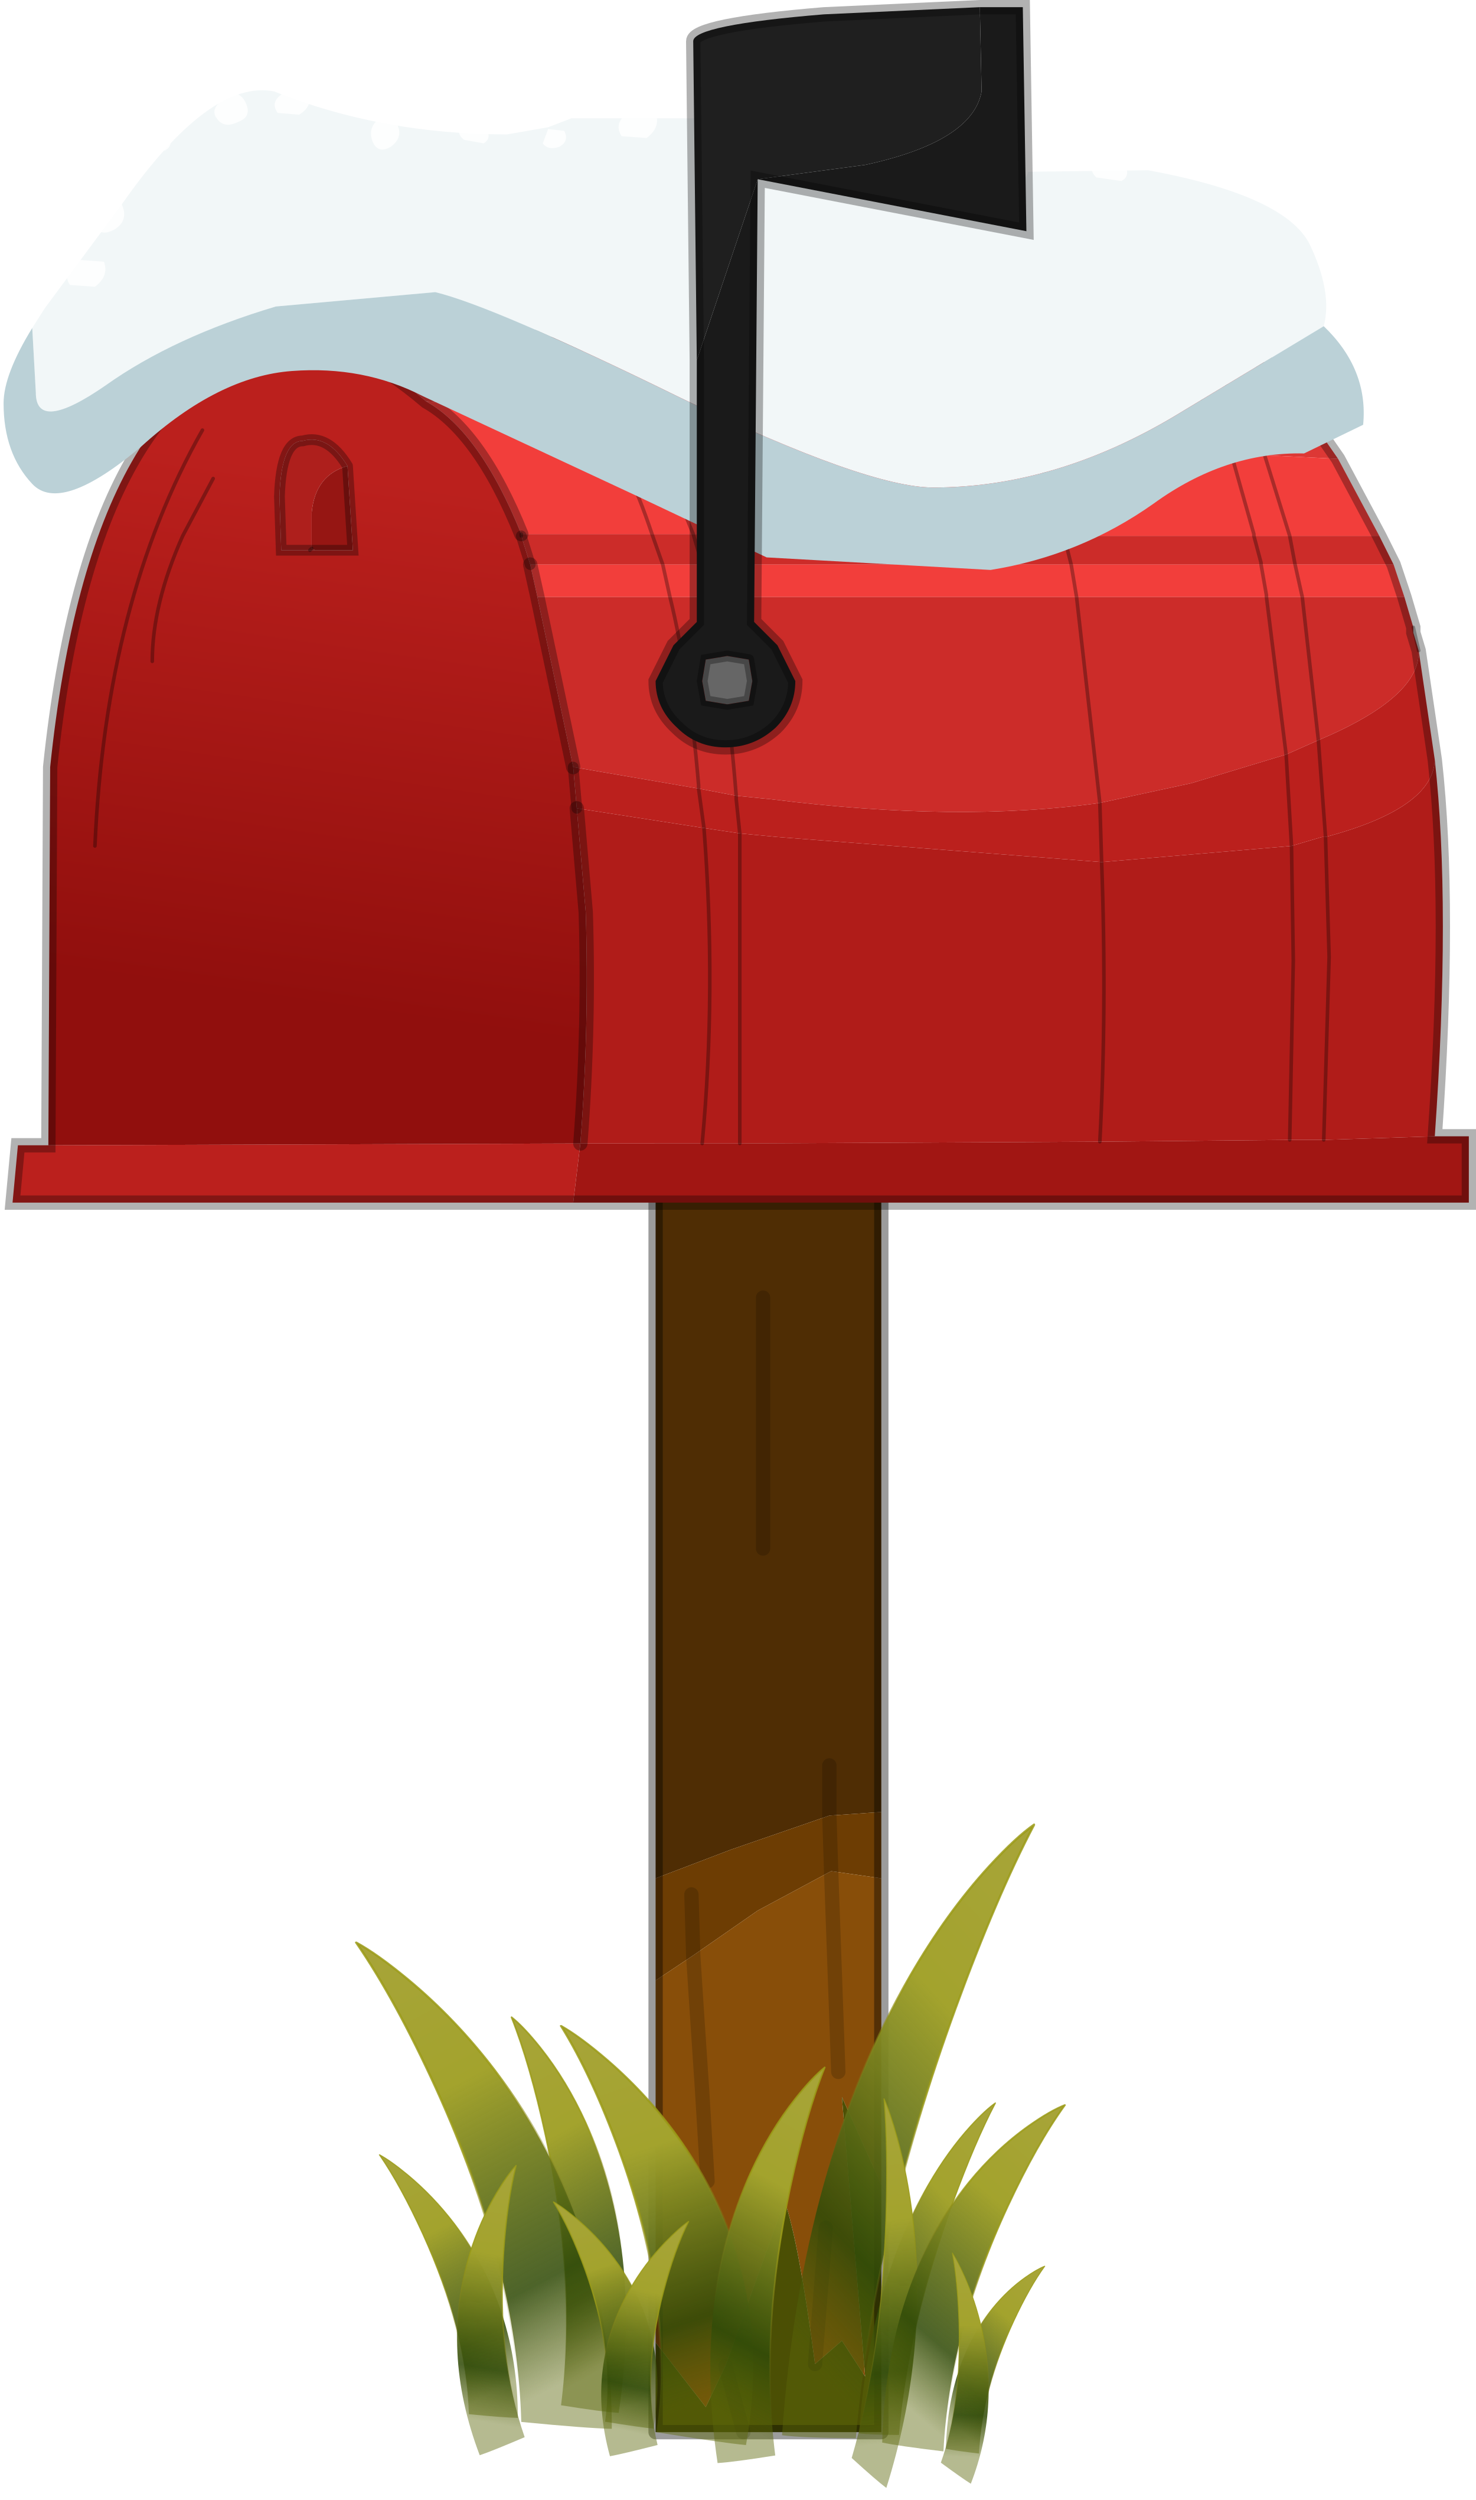 <?xml version="1.0" encoding="UTF-8" standalone="no"?>
<svg xmlns:ffdec="https://www.free-decompiler.com/flash" xmlns:xlink="http://www.w3.org/1999/xlink" ffdec:objectType="frame" height="69.75px" width="41.2px" xmlns="http://www.w3.org/2000/svg">
  <g transform="matrix(1.0, 0.0, 0.0, 1.0, 20.85, 68.0)">
    <use ffdec:characterId="272" height="36.15" transform="matrix(1.0, 0.0, 0.0, 1.0, -2.75, -36.1)" width="6.7" xlink:href="#decoration186-shape0"/>
    <use ffdec:characterId="274" height="138.9" transform="matrix(-0.087, 0.013, 0.0, 0.083, -3.354, -12.229)" width="37.25" xlink:href="#decoration186-sprite0"/>
    <filter id="decoration186-filter0">
      <feColorMatrix in="SourceGraphic" result="filterResult0" type="matrix" values="1.0 0.0 0.0 0.0 0.0 0.0 1.0 0.0 0.0 0.0 0.0 0.0 1.0 0.0 0.0 0.0 0.0 0.0 1.0 0.0"/>
    </filter>
    <use ffdec:characterId="275" filter="url(#decoration186-filter0)" height="140.45" transform="matrix(0.104, 0.044, -0.025, 0.134, 4.175, -18.757)" width="40.4" xlink:href="#decoration186-sprite1"/>
    <filter id="decoration186-filter1">
      <feColorMatrix in="SourceGraphic" result="filterResult1" type="matrix" values="1.0 0.0 0.0 0.0 0.0 0.0 1.0 0.0 0.0 0.0 0.0 0.0 1.0 0.0 0.0 0.0 0.0 0.0 1.0 0.0"/>
    </filter>
    <use ffdec:characterId="275" filter="url(#decoration186-filter1)" height="140.45" transform="matrix(-0.131, 0.02, 0.019, 0.103, -6.066, -14.576)" width="40.4" xlink:href="#decoration186-sprite1"/>
    <filter id="decoration186-filter2">
      <feColorMatrix in="SourceGraphic" result="filterResult2" type="matrix" values="1.0 0.0 0.0 0.0 0.0 0.0 1.0 0.0 0.0 0.0 0.0 0.0 1.0 0.0 0.0 0.0 0.0 0.0 1.0 0.0"/>
    </filter>
    <use ffdec:characterId="275" filter="url(#decoration186-filter2)" height="140.45" transform="matrix(-0.134, 0.006, 0.004, 0.086, -0.233, -11.729)" width="40.4" xlink:href="#decoration186-sprite1"/>
    <use ffdec:characterId="274" height="138.9" transform="matrix(0.087, 0.013, 0.0, 0.083, -1.046, -10.829)" width="37.25" xlink:href="#decoration186-sprite0"/>
    <filter id="decoration186-filter3">
      <feColorMatrix in="SourceGraphic" result="filterResult3" type="matrix" values="1.0 0.0 0.0 0.0 0.0 0.0 1.0 0.0 0.0 0.0 0.0 0.0 1.0 0.0 0.0 0.0 0.0 0.0 1.0 0.0"/>
    </filter>
    <use ffdec:characterId="275" filter="url(#decoration186-filter3)" height="140.45" transform="matrix(0.088, 0.036, -0.015, 0.077, 5.626, -10.629)" width="40.4" xlink:href="#decoration186-sprite1"/>
    <use ffdec:characterId="276" height="33.75" transform="matrix(1.0, 0.0, 0.0, 1.0, -20.85, -68.0)" width="41.2" xlink:href="#decoration186-shape2"/>
  </g>
  <defs>
    <g id="decoration186-shape0" transform="matrix(1.0, 0.0, 0.0, 1.0, 2.75, 36.1)">
      <path d="M0.45 -24.8 L0.45 -31.8 0.45 -24.8 M2.3 -17.35 L-0.45 -16.4 -2.55 -15.6 -2.55 -35.9 3.75 -35.9 3.75 -17.45 2.3 -17.35 2.3 -18.75 2.3 -17.35" fill="#4f2d04" fill-rule="evenodd" stroke="none"/>
      <path d="M2.35 -15.8 L0.3 -14.7 -1.5 -13.45 -2.55 -12.75 -2.55 -15.6 -0.45 -16.4 2.3 -17.35 2.35 -15.8 2.3 -17.35 3.75 -17.45 3.75 -15.6 2.35 -15.8 M-1.55 -15.15 L-1.5 -13.45 -1.55 -15.15" fill="#6d3d03" fill-rule="evenodd" stroke="none"/>
      <path d="M-1.5 -13.45 L0.3 -14.7 2.35 -15.8 3.75 -15.6 3.75 -7.05 2.65 -9.5 3.3 -1.7 2.65 -2.7 1.9 -2.05 Q1.45 -5.45 1.05 -6.6 L-0.6 -2.0 -1.15 -0.85 -2.55 -2.65 -2.55 -3.55 -2.55 -12.75 -1.5 -13.45 -1.4 -11.9 -1.25 -9.65 -1.1 -7.15 -1.25 -9.65 -1.4 -11.9 -1.5 -13.45 M2.55 -10.2 L2.35 -15.8 2.55 -10.2 M2.2 -5.85 L1.9 -2.05 2.2 -5.85" fill="#884e09" fill-rule="evenodd" stroke="none"/>
      <path d="M-0.6 -2.0 L1.05 -6.6 Q1.45 -5.45 1.9 -2.05 L2.65 -2.7 3.3 -1.7 2.65 -9.5 3.75 -7.05 3.75 -0.15 -0.1 -0.15 -0.6 -2.0 -0.1 -0.15 -2.55 -0.15 -2.55 -2.65 -1.15 -0.85 -0.6 -2.0" fill="#4b4f04" fill-rule="evenodd" stroke="none"/>
      <path d="M0.45 -31.8 L0.45 -24.8 M2.35 -15.8 L2.3 -17.35 2.3 -18.75 M-1.5 -13.45 L-1.55 -15.15 M-0.6 -2.0 L-0.1 -0.15 M1.9 -2.05 L2.2 -5.85 M2.35 -15.8 L2.55 -10.2 M-1.1 -7.15 L-1.25 -9.65 -1.4 -11.9 -1.5 -13.45" fill="none" stroke="#000000" stroke-linecap="round" stroke-linejoin="round" stroke-opacity="0.169" stroke-width="0.4"/>
      <path d="M-2.55 -15.6 L-2.55 -12.75 -2.55 -3.55 -2.55 -2.65 -2.55 -0.15 -0.1 -0.15 3.75 -0.15 3.75 -7.05 3.75 -15.6 3.75 -17.45 3.75 -35.9 -2.55 -35.9 -2.55 -15.6 Z" fill="none" stroke="#000000" stroke-linecap="round" stroke-linejoin="round" stroke-opacity="0.388" stroke-width="0.4"/>
    </g>
    <g id="decoration186-sprite0" transform="matrix(1.0, 0.0, 0.0, 1.0, 19.95, 114.6)">
      <use ffdec:characterId="273" height="138.9" transform="matrix(1.0, 0.0, 0.0, 1.0, -19.95, -114.6)" width="37.25" xlink:href="#decoration186-shape1"/>
    </g>
    <g id="decoration186-shape1" transform="matrix(1.0, 0.0, 0.0, 1.0, 19.95, 114.6)">
      <path d="M-17.35 24.05 Q-25.2 -29.85 -6.75 -75.15 -0.65 -90.15 7.7 -102.5 13.1 -110.45 17.05 -114.35 11.05 -97.6 6.05 -72.6 -3.9 -22.6 1.15 18.6 -12.3 22.95 -17.35 24.05" fill="url(#decoration186-gradient0)" fill-rule="evenodd" stroke="none"/>
      <path d="M-17.35 24.05 Q-25.2 -29.85 -6.75 -75.15 -0.65 -90.15 7.7 -102.5 13.1 -110.45 17.05 -114.35 11.05 -97.6 6.05 -72.6 -3.9 -22.6 1.15 18.6" fill="none" stroke="url(#decoration186-gradient1)" stroke-linecap="round" stroke-linejoin="round" stroke-width="0.5"/>
    </g>
    <linearGradient gradientTransform="matrix(7.0E-4, 0.08, -0.021, -0.009, -3.45, -52.95)" gradientUnits="userSpaceOnUse" id="decoration186-gradient0" spreadMethod="pad" x1="-819.2" x2="819.2">
      <stop offset="0.0" stop-color="#a7a438"/>
      <stop offset="0.329" stop-color="#a3a32d"/>
      <stop offset="0.788" stop-color="#314b08" stop-opacity="0.863"/>
      <stop offset="1.0" stop-color="#5b6609" stop-opacity="0.451"/>
    </linearGradient>
    <linearGradient gradientTransform="matrix(-0.007, 0.055, -0.019, -0.04, -4.1, -57.1)" gradientUnits="userSpaceOnUse" id="decoration186-gradient1" spreadMethod="pad" x1="-819.2" x2="819.2">
      <stop offset="0.396" stop-color="#9b9b17" stop-opacity="0.851"/>
      <stop offset="1.0" stop-color="#6b6b1d" stop-opacity="0.0"/>
    </linearGradient>
    <g id="decoration186-sprite1" transform="matrix(1.0, 0.0, 0.0, 1.0, 18.45, 117.2)">
      <use ffdec:characterId="274" height="138.9" transform="matrix(1.0, 0.0, 0.0, 1.0, -18.45, -117.2)" width="37.25" xlink:href="#decoration186-sprite0"/>
      <use ffdec:characterId="274" height="138.9" transform="matrix(0.541, 0.0, 0.0, 0.541, 1.805, -60.213)" width="37.25" xlink:href="#decoration186-sprite0"/>
      <use ffdec:characterId="274" height="138.9" transform="matrix(-0.541, 0.0, 0.0, 0.541, 13.945, -51.913)" width="37.25" xlink:href="#decoration186-sprite0"/>
    </g>
    <g id="decoration186-shape2" transform="matrix(1.0, 0.0, 0.0, 1.0, 20.85, 68.0)">
      <path d="M14.45 -55.3 L13.5 -55.4 Q12.05 -58.15 11.25 -58.75 12.05 -58.15 13.5 -55.4 L8.0 -55.75 Q7.15 -57.85 5.95 -58.7 L11.25 -58.75 12.25 -58.7 Q13.05 -58.1 14.45 -55.3 13.05 -58.1 12.25 -58.7 L14.7 -57.8 16.5 -55.2 14.45 -55.3 M-12.55 -58.55 L-6.55 -58.6 -5.15 -58.6 5.95 -58.7 Q7.15 -57.85 8.0 -55.75 L-2.95 -56.5 -4.3 -56.55 Q-5.25 -57.95 -6.55 -58.6 -5.25 -57.95 -4.3 -56.55 L-8.95 -56.8 Q-10.95 -58.5 -12.55 -58.55 M-2.95 -56.5 L-4.2 -57.8 -5.15 -58.6 -4.2 -57.8 -2.95 -56.5" fill="#dd3835" fill-rule="evenodd" stroke="none"/>
      <path d="M14.15 -53.05 L15.15 -53.05 15.3 -52.25 15.15 -53.05 17.65 -53.05 18.05 -52.25 15.3 -52.25 14.35 -52.25 14.35 -52.3 14.15 -53.05 14.35 -52.3 14.35 -52.25 9.05 -52.25 8.85 -53.05 14.15 -53.05 M15.5 -51.35 L18.35 -51.35 18.6 -50.5 18.6 -50.35 18.75 -49.85 Q18.8 -48.55 15.95 -47.35 L15.5 -51.35 15.95 -47.35 15.05 -46.95 12.4 -46.15 9.85 -45.6 Q5.9 -45.05 0.7 -45.7 L-0.3 -45.8 Q-0.55 -48.95 -1.05 -51.35 -0.55 -48.95 -0.3 -45.8 L-1.35 -46.0 -4.85 -46.6 -5.85 -51.35 -2.15 -51.35 Q-1.6 -49.1 -1.35 -46.1 L-1.35 -46.0 -1.35 -46.1 Q-1.6 -49.1 -2.15 -51.35 L-1.05 -51.35 9.2 -51.35 14.5 -51.35 15.5 -51.35 M8.85 -53.05 L9.05 -52.25 -1.25 -52.25 -1.5 -53.1 -1.25 -52.25 -2.35 -52.25 -6.05 -52.25 -6.3 -53.05 -6.3 -53.1 -2.65 -53.1 -1.5 -53.1 8.85 -53.05 M9.2 -51.35 L9.8 -46.05 9.85 -45.6 9.8 -46.05 9.2 -51.35 M14.5 -51.35 L15.05 -46.95 14.5 -51.35 M-2.35 -52.25 L-2.65 -53.1 -2.35 -52.25" fill="#cc2c29" fill-rule="evenodd" stroke="none"/>
      <path d="M13.5 -55.4 L14.45 -55.3 15.15 -53.05 14.45 -55.3 16.5 -55.2 17.65 -53.05 15.15 -53.05 14.15 -53.05 14.15 -53.1 13.5 -55.4 14.15 -53.1 14.15 -53.05 8.85 -53.05 8.0 -55.75 8.85 -53.05 -1.5 -53.1 -2.65 -53.1 Q-3.35 -55.2 -4.3 -56.55 -3.35 -55.2 -2.65 -53.1 L-6.3 -53.1 Q-7.45 -55.95 -8.95 -56.8 L-4.3 -56.55 -2.95 -56.5 -2.85 -56.4 -1.5 -53.1 -2.85 -56.4 -2.95 -56.5 8.0 -55.75 13.5 -55.4 M14.35 -52.25 L15.3 -52.25 18.05 -52.25 18.35 -51.35 15.5 -51.35 15.3 -52.25 15.5 -51.35 14.5 -51.35 9.2 -51.35 9.05 -52.25 9.2 -51.35 -1.05 -51.35 -1.25 -52.25 -1.05 -51.35 -2.15 -51.35 -5.85 -51.35 -6.05 -52.25 -2.35 -52.25 -1.25 -52.25 9.05 -52.25 14.35 -52.25 14.5 -51.4 14.5 -51.35 14.5 -51.4 14.35 -52.25 M-2.35 -52.25 L-2.15 -51.35 -2.35 -52.25" fill="#f23e3b" fill-rule="evenodd" stroke="none"/>
      <path d="M19.2 -46.8 Q19.65 -42.75 19.2 -36.3 L16.1 -36.2 16.25 -41.3 16.15 -44.65 16.25 -41.3 16.1 -36.2 15.15 -36.2 9.9 -36.15 9.85 -36.15 -0.2 -36.1 -0.2 -44.75 -0.2 -36.1 -1.15 -36.1 -1.25 -36.1 Q-0.85 -40.35 -1.2 -44.9 -0.85 -40.35 -1.25 -36.1 L-4.65 -36.1 Q-4.4 -39.35 -4.5 -42.55 L-4.75 -45.45 -1.2 -44.9 -0.2 -44.75 0.85 -44.65 9.9 -43.95 15.2 -44.4 15.25 -41.2 15.15 -36.2 15.25 -41.2 15.2 -44.4 16.05 -44.65 16.15 -44.65 Q19.15 -45.45 19.2 -46.8 M9.9 -43.95 Q10.05 -39.9 9.85 -36.15 10.05 -39.9 9.9 -43.95" fill="#b01c19" fill-rule="evenodd" stroke="none"/>
      <path d="M18.75 -49.85 L19.2 -46.8 Q19.15 -45.45 16.15 -44.65 L15.95 -47.35 16.15 -44.65 16.05 -44.65 15.2 -44.4 9.9 -43.95 9.85 -45.6 9.9 -43.95 0.85 -44.65 -0.2 -44.75 -0.3 -45.7 -0.3 -45.8 -0.3 -45.7 -0.2 -44.75 -1.2 -44.9 -1.35 -46.0 -0.3 -45.8 0.7 -45.7 Q5.9 -45.05 9.85 -45.6 L12.4 -46.15 15.05 -46.95 15.2 -44.4 15.05 -46.95 15.95 -47.35 Q18.8 -48.55 18.75 -49.85 M-4.85 -34.45 L-20.5 -34.45 -20.35 -36.05 -19.5 -36.05 -4.65 -36.1 -4.85 -34.45 M-4.85 -46.6 L-1.35 -46.0 -1.2 -44.9 -4.75 -45.45 -4.85 -46.6" fill="#bb201d" fill-rule="evenodd" stroke="none"/>
      <path d="M19.2 -36.3 L20.15 -36.3 20.15 -34.45 -4.85 -34.45 -4.65 -36.1 -1.25 -36.1 -1.15 -36.1 -0.2 -36.1 9.85 -36.15 9.9 -36.15 15.15 -36.2 16.1 -36.2 19.2 -36.3" fill="#a11613" fill-rule="evenodd" stroke="none"/>
      <path d="M-12.15 -52.7 L-12.2 -52.65 -12.15 -52.7 -12.05 -52.65 -12.2 -52.65 -13.0 -52.65 -13.05 -54.15 Q-13.0 -55.7 -12.4 -55.7 -11.7 -55.9 -11.15 -55.0 -12.05 -54.75 -12.15 -53.7 L-12.15 -52.7" fill="#ae1f1c" fill-rule="evenodd" stroke="none"/>
      <path d="M-12.15 -52.7 L-12.15 -53.7 Q-12.05 -54.75 -11.15 -55.0 L-11.0 -52.65 -12.05 -52.65 -12.15 -52.7" fill="#961613" fill-rule="evenodd" stroke="none"/>
      <path d="M-19.5 -36.05 L-19.45 -46.6 Q-18.3 -57.65 -12.65 -58.55 L-12.55 -58.55 Q-10.95 -58.5 -8.95 -56.8 -7.45 -55.95 -6.3 -53.1 L-6.3 -53.05 -6.05 -52.25 -5.85 -51.35 -4.85 -46.6 -4.75 -45.45 -4.5 -42.55 Q-4.4 -39.35 -4.65 -36.1 L-19.5 -36.05 M-11.15 -55.0 Q-11.7 -55.9 -12.4 -55.7 -13.0 -55.7 -13.05 -54.15 L-13.0 -52.65 -12.2 -52.65 -12.05 -52.65 -11.0 -52.65 -11.15 -55.0 M-16.6 -49.55 Q-16.6 -51.15 -15.75 -53.05 L-14.9 -54.65 -15.75 -53.05 Q-16.6 -51.15 -16.6 -49.55 M-18.2 -44.4 Q-17.9 -51.25 -15.2 -56.0 -17.9 -51.25 -18.2 -44.4" fill="url(#decoration186-gradient2)" fill-rule="evenodd" stroke="none"/>
      <path d="M-6.05 -52.25 L-6.3 -53.05 M-11.15 -55.0 Q-11.7 -55.9 -12.4 -55.7 -13.0 -55.7 -13.05 -54.15 L-13.0 -52.65 -12.2 -52.65 -12.05 -52.65 -11.0 -52.65 -11.15 -55.0 M-4.85 -46.6 L-4.75 -45.45" fill="none" stroke="#000000" stroke-linecap="round" stroke-linejoin="miter-clip" stroke-miterlimit="5.0" stroke-opacity="0.302" stroke-width="0.3"/>
      <path d="M13.5 -55.4 L14.15 -53.1 14.15 -53.05 14.35 -52.3 14.35 -52.25 14.5 -51.4 14.5 -51.35 15.05 -46.95 15.2 -44.4 15.25 -41.2 15.15 -36.2 M15.15 -53.05 L14.45 -55.3 Q13.05 -58.1 12.25 -58.7 M11.25 -58.75 Q12.05 -58.15 13.5 -55.4 M8.0 -55.75 L8.85 -53.05 9.05 -52.25 9.2 -51.35 9.8 -46.05 9.85 -45.6 9.9 -43.95 Q10.05 -39.9 9.85 -36.15 M15.3 -52.25 L15.15 -53.05 M15.3 -52.25 L15.5 -51.35 15.95 -47.35 16.15 -44.65 16.25 -41.3 16.1 -36.2 M18.6 -50.5 L18.75 -49.85 M-1.5 -53.1 L-1.25 -52.25 -1.05 -51.35 Q-0.55 -48.95 -0.3 -45.8 L-0.3 -45.7 -0.2 -44.75 -0.2 -36.1 M8.0 -55.75 Q7.15 -57.85 5.95 -58.7 M-5.15 -58.6 L-4.2 -57.8 -2.95 -56.5 -2.85 -56.4 -1.5 -53.1 M-4.3 -56.55 Q-3.35 -55.2 -2.65 -53.1 L-2.35 -52.25 -2.15 -51.35 Q-1.6 -49.1 -1.35 -46.1 L-1.35 -46.0 -1.2 -44.9 Q-0.85 -40.35 -1.25 -36.1 M-4.3 -56.55 Q-5.25 -57.95 -6.55 -58.6 M-6.3 -53.05 L-6.3 -53.1 M-12.2 -52.65 L-12.15 -52.7 M-14.9 -54.65 L-15.75 -53.05 Q-16.6 -51.15 -16.6 -49.55 M-15.2 -56.0 Q-17.9 -51.25 -18.2 -44.4" fill="none" stroke="#000000" stroke-linecap="round" stroke-linejoin="miter-clip" stroke-miterlimit="5.0" stroke-opacity="0.302" stroke-width="0.1"/>
      <path d="M12.25 -58.7 L11.25 -58.75 5.95 -58.7 -5.15 -58.6 -6.55 -58.6 -12.55 -58.55 -12.65 -58.55 Q-18.3 -57.65 -19.45 -46.6 L-19.5 -36.05 -20.35 -36.05 -20.5 -34.45 -4.85 -34.45 20.15 -34.45 20.15 -36.3 19.2 -36.3 Q19.65 -42.75 19.2 -46.8 L18.75 -49.85 18.6 -50.35 18.6 -50.5 18.35 -51.35 18.05 -52.25 17.65 -53.05 16.5 -55.2 14.7 -57.8 12.25 -58.7 M-5.85 -51.35 L-4.85 -46.6 M-6.05 -52.25 L-5.85 -51.35 M-6.3 -53.1 Q-7.45 -55.95 -8.95 -56.8 -10.95 -58.5 -12.55 -58.55 M-4.75 -45.45 L-4.5 -42.55 Q-4.4 -39.35 -4.65 -36.1" fill="none" stroke="#000000" stroke-linecap="round" stroke-linejoin="miter-clip" stroke-miterlimit="5.0" stroke-opacity="0.302" stroke-width="0.4"/>
      <path d="M-19.95 -58.85 L-19.6 -59.4 -17.45 -62.3 Q-15.0 -65.8 -13.2 -65.45 -10.2 -64.25 -6.7 -64.25 L-5.55 -64.45 -4.9 -64.7 0.35 -64.7 Q2.4 -64.7 4.4 -63.95 L7.1 -63.2 11.2 -63.25 Q15.0 -62.55 15.7 -61.2 16.35 -59.85 16.1 -58.9 L11.95 -56.4 Q8.6 -54.4 5.2 -54.4 3.35 -54.4 -1.85 -56.9 -7.05 -59.45 -8.7 -59.85 L-13.15 -59.45 Q-16.0 -58.6 -17.9 -57.25 -19.85 -55.9 -19.85 -57.05 L-19.95 -58.85" fill="#f2f7f8" fill-rule="evenodd" stroke="none"/>
      <path d="M-19.95 -58.85 L-19.85 -57.05 Q-19.85 -55.9 -17.9 -57.25 -16.0 -58.6 -13.15 -59.45 L-8.7 -59.85 Q-7.05 -59.45 -1.85 -56.9 3.35 -54.4 5.2 -54.4 8.6 -54.4 11.95 -56.4 L16.1 -58.9 Q17.35 -57.7 17.2 -56.15 L15.55 -55.35 Q13.35 -55.4 11.35 -53.95 9.3 -52.5 6.8 -52.1 L0.55 -52.45 -3.15 -54.2 -9.05 -56.95 Q-10.7 -57.8 -12.7 -57.65 -14.75 -57.5 -16.9 -55.55 -19.15 -53.65 -19.95 -54.5 -20.75 -55.35 -20.75 -56.75 -20.75 -57.55 -19.95 -58.85" fill="#bbd1d7" fill-rule="evenodd" stroke="none"/>
      <path d="M10.45 -62.95 L9.75 -63.05 Q9.45 -63.35 9.85 -63.6 10.25 -63.9 10.5 -63.5 10.75 -63.1 10.45 -62.95 M1.9 -64.45 L1.2 -64.55 Q0.9 -64.85 1.3 -65.1 L1.95 -65.0 Q2.2 -64.6 1.9 -64.45 M3.7 -63.9 L3.1 -64.0 Q2.85 -64.3 3.3 -64.6 3.7 -64.95 3.9 -64.5 4.15 -64.1 3.7 -63.9 M6.25 -63.45 L5.65 -63.5 Q5.4 -63.85 5.9 -64.1 L6.5 -64.05 Q6.65 -63.7 6.25 -63.45 M7.2 -63.8 Q7.6 -64.1 7.8 -63.6 8.0 -63.15 7.6 -62.9 7.15 -62.65 7.0 -63.1 6.8 -63.5 7.2 -63.8 M-20.55 -59.45 Q-20.15 -59.8 -19.95 -59.35 -19.7 -58.95 -20.15 -58.75 -20.55 -58.55 -20.75 -58.85 -21.0 -59.15 -20.55 -59.45 M-9.95 -63.9 Q-10.3 -63.7 -10.45 -64.05 -10.6 -64.45 -10.25 -64.7 -9.95 -64.9 -9.75 -64.5 -9.6 -64.15 -9.95 -63.9 M-7.35 -64.0 L-7.9 -64.1 Q-8.2 -64.35 -7.85 -64.55 -7.55 -64.8 -7.3 -64.45 -7.1 -64.15 -7.35 -64.0 M-5.55 -64.4 L-5.1 -64.35 Q-4.95 -64.05 -5.25 -63.9 -5.55 -63.8 -5.7 -64.0 L-5.55 -64.4 M-1.35 -64.45 Q-1.6 -65.0 -1.05 -65.35 -0.55 -65.75 -0.3 -65.1 0.0 -64.5 -0.55 -64.2 -1.15 -63.85 -1.35 -64.45 M-3.5 -64.2 Q-3.75 -64.6 -3.25 -64.9 L-2.55 -64.85 Q-2.4 -64.45 -2.8 -64.15 L-3.5 -64.2 M-17.45 -62.3 Q-17.25 -61.85 -17.65 -61.6 -18.1 -61.35 -18.25 -61.8 -18.45 -62.2 -18.05 -62.5 -17.65 -62.8 -17.45 -62.3 M-16.25 -63.8 L-16.95 -63.9 Q-17.25 -64.2 -16.85 -64.45 L-16.2 -64.35 Q-15.95 -63.95 -16.25 -63.8 M-14.0 -65.15 Q-13.8 -64.75 -14.2 -64.6 -14.6 -64.4 -14.8 -64.7 -15.0 -64.95 -14.6 -65.25 -14.2 -65.55 -14.0 -65.15 M-12.5 -64.8 L-13.1 -64.85 Q-13.35 -65.2 -12.85 -65.45 L-12.25 -65.4 Q-12.1 -65.05 -12.5 -64.8 M-18.9 -60.05 Q-19.15 -60.45 -18.65 -60.75 L-17.95 -60.7 Q-17.8 -60.3 -18.2 -60.0 L-18.9 -60.05" fill="#ffffff" fill-opacity="0.82" fill-rule="evenodd" stroke="none"/>
      <path d="M0.05 -49.6 L0.15 -49.0 0.05 -48.45 -0.55 -48.35 -1.15 -48.45 -1.25 -49.0 -1.15 -49.6 -0.55 -49.7 0.05 -49.6" fill="#666666" fill-rule="evenodd" stroke="none"/>
      <path d="M-1.4 -57.95 L0.3 -63.0 3.3 -63.4 Q6.3 -64.05 6.55 -65.45 L6.5 -67.8 7.7 -67.8 7.8 -61.55 0.3 -63.0 0.2 -50.65 0.85 -50.0 1.35 -49.0 Q1.35 -48.25 0.8 -47.7 0.2 -47.15 -0.6 -47.15 -1.4 -47.15 -1.95 -47.7 -2.55 -48.25 -2.55 -49.0 L-2.05 -50.0 -1.4 -50.65 -1.4 -57.95 M0.05 -49.6 L-0.55 -49.7 -1.15 -49.6 -1.25 -49.0 -1.15 -48.45 -0.55 -48.35 0.05 -48.45 0.15 -49.0 0.05 -49.6" fill="#1a1a1a" fill-rule="evenodd" stroke="none"/>
      <path d="M-1.4 -57.95 L-1.5 -66.85 Q-1.5 -67.3 2.15 -67.6 L6.5 -67.8 6.55 -65.45 Q6.3 -64.05 3.3 -63.4 L0.3 -63.0 -1.4 -57.95" fill="#1f1f1f" fill-rule="evenodd" stroke="none"/>
      <path d="M0.05 -49.6 L0.15 -49.0 0.05 -48.45 -0.55 -48.35 -1.15 -48.45 -1.25 -49.0 -1.15 -49.6 -0.55 -49.7 0.05 -49.6" fill="none" stroke="#000000" stroke-linecap="round" stroke-linejoin="miter-clip" stroke-miterlimit="5.0" stroke-opacity="0.302" stroke-width="0.3"/>
      <path d="M6.5 -67.8 L2.15 -67.6 Q-1.5 -67.3 -1.5 -66.85 L-1.4 -57.95 -1.4 -50.65 -2.05 -50.0 -2.55 -49.0 Q-2.55 -48.25 -1.95 -47.7 -1.4 -47.15 -0.6 -47.15 0.2 -47.15 0.8 -47.7 1.35 -48.25 1.35 -49.0 L0.85 -50.0 0.2 -50.65 0.3 -63.0 7.8 -61.55 7.7 -67.8 6.5 -67.8 Z" fill="none" stroke="#000000" stroke-linecap="round" stroke-linejoin="miter-clip" stroke-miterlimit="5.0" stroke-opacity="0.302" stroke-width="0.4"/>
    </g>
    <linearGradient gradientTransform="matrix(0.001, -0.009, 0.014, 0.002, -12.0, -47.4)" gradientUnits="userSpaceOnUse" id="decoration186-gradient2" spreadMethod="pad" x1="-819.2" x2="819.2">
      <stop offset="0.0" stop-color="#910f0d"/>
      <stop offset="1.0" stop-color="#bb201d"/>
    </linearGradient>
  </defs>
</svg>
